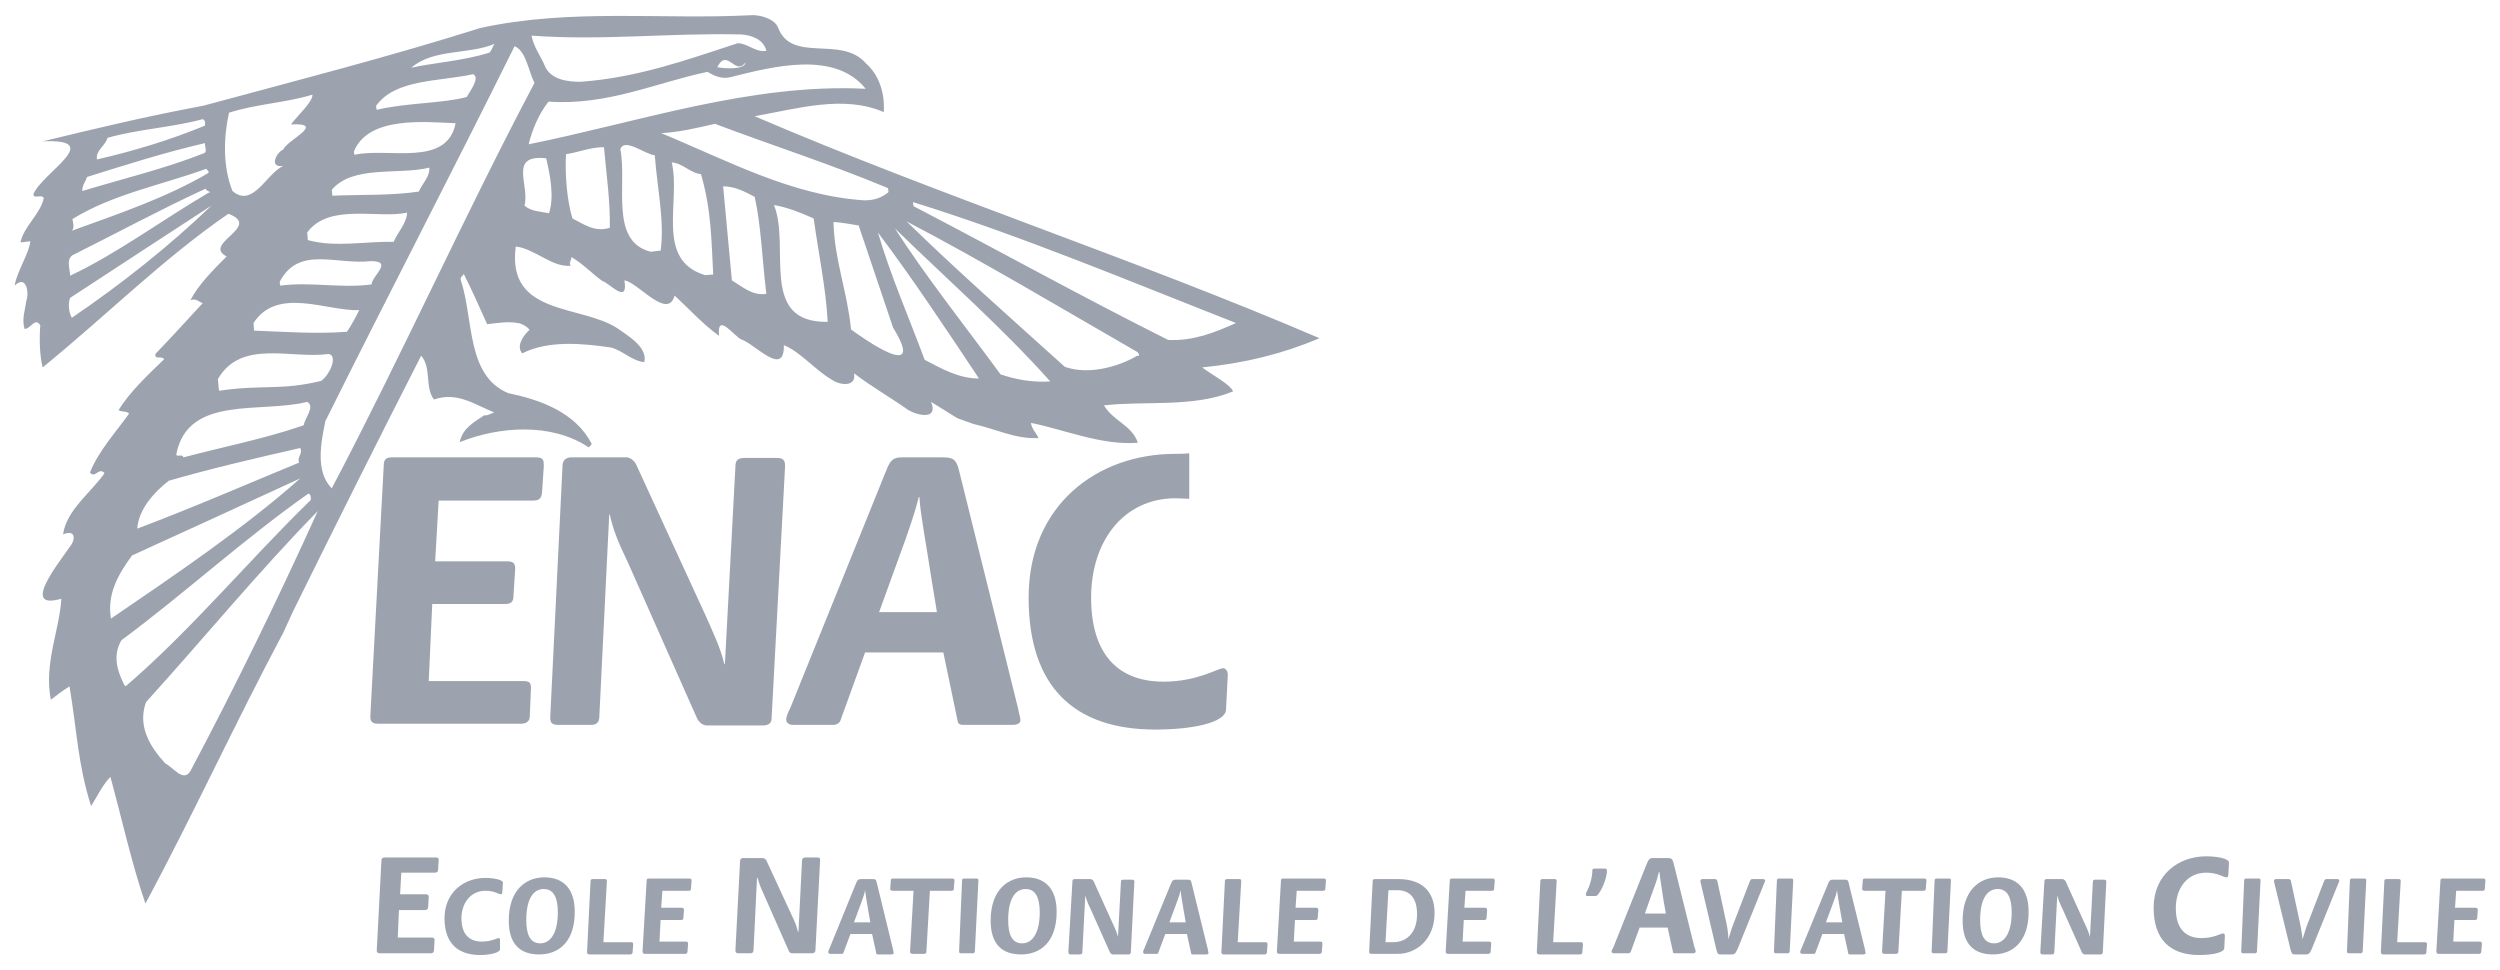 <?xml version="1.0" encoding="utf-8"?>
<!-- Generator: Adobe Illustrator 26.1.0, SVG Export Plug-In . SVG Version: 6.00 Build 0)  -->
<svg version="1.1" id="Layer_1" xmlns="http://www.w3.org/2000/svg" xmlns:xlink="http://www.w3.org/1999/xlink" x="0px" y="0px"
	 width="428px" height="166px" viewBox="0 0 428 166" enable-background="new 0 0 428 166" xml:space="preserve">
<path fill="#9CA3AF" d="M48.5,108.3c-8.2,15.4-15.5,31.3-23.6,46.4c-2.4-7-4-14.4-6-21.7c-1.3,1.3-2.4,3.6-3.3,5
	c-2.3-7.2-2.4-12.8-3.7-20.5c-1.1,0.7-2.2,1.5-3.2,2.3c-1.2-6.3,1.5-11.9,1.8-17.3c-7.2,2.1-0.2-6.4,1.6-9.1
	c0.9-1.2,0.7-2.8-1.3-1.9c0.5-4.1,4.9-7.3,7.1-10.5c-1-1.1-1.6,1-2.5-0.1c1.4-3.6,4.5-7,6.7-10.1c-0.5-0.5-1.3-0.2-1.8-0.6
	c1.9-3.1,5.1-6.1,7.8-8.7c-0.5-0.7-1.6,0.2-1.5-0.9c2.8-2.9,5.6-6,8.1-8.7c-0.6-0.2-1.2-0.9-2.1-0.5c1.3-2.6,4-5.3,6.2-7.5
	c-4.3-2.2,6.2-5.1,0.3-7.3C28,44.2,17.9,54.3,7.3,62.9c-0.5-2-0.6-4.9-0.4-7.2c-0.9-1.5-1.7,0.7-2.7,0.6c-0.5-1.7,0.1-3.2,0.3-4.8
	c0.5-1.2,0.1-4.6-2-2.6c0.5-2.7,2.4-5.3,2.7-7.6c-0.6,0.1-1.1,0.1-1.7,0.2c0.6-2.8,3.4-4.8,4-7.6c-0.4-0.7-1.6,0.2-1.8-0.6
	c1.4-3.7,12.5-9.6,1.6-9.1c9.1-2.2,17.8-4.3,27.5-6.1c15.9-4.3,31.9-8.4,47.4-13.3c15.5-3.4,31-1.4,46.4-2.2c1-0.1,3.9,0.4,4.6,2.1
	c2.3,6.2,10.8,1.3,15,6.1c2.4,2.1,3.3,5.3,3.1,8.4c-6.8-3-14.8-0.6-22.1,0.7c31.7,13.6,65,24.4,96.7,38c-6.1,2.6-12.8,4.3-20.1,5
	c1.9,1.4,4.8,2.9,5.3,4.1c-6.7,2.8-15.2,1.6-22.1,2.4c1.6,2.7,4.8,3.4,5.8,6.4c-6.2,0.5-12.7-2.3-18.3-3.4c0.1,1,0.9,1.7,1.3,2.6
	c-4,0.2-7.4-1.6-11.1-2.4l-2.8-1c-4.5-2.8-3.2-2-4.5-2.8c1.3,3.2-2.4,2.3-3.9,1.4c-3.1-2.2-6.3-4-9.3-6.3c0.5,2.4-2.4,2.1-3.8,1.1
	c-2.8-1.6-5.4-4.8-8.2-5.9c0.1,5.6-4.9-0.2-7.3-1c-1.2-0.5-4.2-4.8-3.8-0.6c-3-2.2-5.1-4.6-7.6-6.9c-1.2,4.3-6.3-2.3-8.6-2.6
	c0.7,4.3-2.6,0.4-3.8,0.1c-1.9-1.4-3.5-3.1-5.3-4.1c0.1,0.6-0.5,0.9-0.1,1.5c-3.2,0.3-6.1-2.9-9.4-3.3c-1.6,11.9,11.1,9.9,17.4,14
	c2,1.4,5.2,3.3,4.6,5.8c-2.1-0.2-3.7-2-5.7-2.5c-4.7-0.7-10.7-1.3-15.2,1c-1-1.2,0-2.8,1.1-3.9c0.6-0.1-1.1-1.3-1.9-1.3
	c-1.6-0.3-3.5,0-5.2,0.2c-1.3-2.9-2.6-5.8-4-8.6c-0.1,0.3-0.7,0.5-0.5,1.1c2.2,6.6,0.9,16.3,8.1,19.3c5.3,1.1,11.5,3.2,14.3,8.7
	c-0.1,0.2-0.4,0.5-0.5,0.6c-6.4-4.3-15.4-3.6-22.1-0.9c0.5-2.4,2.4-3.4,4.2-4.6c0.6,0.1,1.1-0.3,1.7-0.5c-3.3-1.3-6.3-3.6-10.3-2.2
	c-1.6-2-0.4-5.5-2.2-7.5C64.7,75.4,57.4,90,50.2,104.6L48.5,108.3L48.5,108.3z M93.2,11.1c1,2.7,4.3,2.9,6.2,2.9
	c9.8-0.7,18.3-3.8,26.9-6.6c1.7,0,3,1.6,4.9,1.3c-0.5-2.1-2.8-2.7-4.3-2.8C114.7,5.6,103,7,91,6.1C91.4,8.1,92.5,9.5,93.2,11.1z
	 M70.4,11.6c3.4-0.8,9.1-1.2,13.4-2.6c0.5-0.5,0.5-1.1,0.9-1.5C80.2,9.4,74.2,8.3,70.4,11.6z M55.7,72.1c-0.7,3.5-1.8,8.6,1.1,11.5
	c12.1-23,22.6-46.5,34.7-69.4c-1.1-2.2-1.4-5.4-3.4-6.3C77.5,29.3,66.4,50.6,55.7,72.1z M64.4,18.1c0,0.3,0,0.4,0.1,0.7
	c4.9-1.2,11.5-1.1,15.4-2.2c0.7-1.2,2.3-3.3,1.1-3.9C75.1,14,67.7,13.5,64.4,18.1z M39.2,19.3c-0.9,4.1-1.1,9.2,0.6,13.4
	c3.5,3,5.8-3,8.7-4.3c-2.6,0.4-1.1-2.4,0-2.8c0.6-1.6,7.5-4.6,1.3-4.3c1.3-1.7,3.7-3.8,3.7-5.1C49,17.6,43.8,17.8,39.2,19.3z
	 M122.8,11.5c1.5,0.3,4.8,0.4,4.8-0.8C125.9,13.1,124.5,8.1,122.8,11.5z M18.4,23.6c-0.3,1.3-2.1,2.2-1.8,3.7
	c6.5-1.5,12.7-3.4,18.5-5.8c0-0.4,0.1-0.9-0.4-1.1C29.6,21.8,23.7,22.1,18.4,23.6z M93.9,17.4c-1.7,2.2-2.7,4.6-3.4,7.3
	c18.5-3.7,38.1-10.5,57.7-9.5c-5.3-6.6-15.9-3.8-23.1-2c-1.5,0.4-2.8-0.2-4-0.9C112.2,14.2,103.9,18.1,93.9,17.4z M60.6,25.9
	c0,0.1,0,0.4,0.1,0.6c5.7-1.3,15.8,2.2,17.3-5.4C72.9,20.9,63.1,19.8,60.6,25.9z M14.9,30.3c-0.2,0.7-0.9,1.5-0.8,2.4
	c6.9-2.1,14.1-3.8,20.9-6.5c0.5-0.3,0-1.2,0.1-1.7C28.2,26.1,21.6,28.2,14.9,30.3z M12.4,37.5c0.1,0.6,0.4,1.5-0.1,2
	c7.7-2.8,16.1-5.6,23.4-9.9c0.1-0.3-0.2-0.4-0.4-0.7C27.6,31.7,19.4,33.2,12.4,37.5z M113.2,22.8c11.2,4.6,22.3,10.7,34.8,11.5
	c1.6,0,2.9-0.4,4.1-1.4c0-0.3,0-0.4-0.1-0.7c-9.8-4.1-19.8-7.3-29.6-11C119.3,21.9,116.5,22.6,113.2,22.8z M106.2,25.5
	c1.2,6.1-1.9,15.8,5.2,17.6c0.6-0.1,1.1-0.1,1.7-0.2c0.7-5-0.6-10.8-1-16.3C110.2,26.3,107,23.6,106.2,25.5z M96.9,26.4
	c-0.2,3.6,0.2,8.1,1.1,11c2,1,3.8,2.4,6.4,1.6c0.1-4.5-0.6-9.2-1-13.8C101,25.2,99,26.1,96.9,26.4z M56.8,32.5c0,0.3,0.1,0.7,0.1,1
	c4.9-0.2,10.1,0,14.8-0.7c0.6-1.4,1.9-2.5,1.8-4.1C68.3,30,60.4,28.2,56.8,32.5z M12.4,43.7C11.3,44.5,12,46,12,47.2
	c7.9-3.7,15.7-9.5,23.7-14.2c0.8-0.2-0.3-0.1-0.5-0.7C27.4,35.9,20,39.9,12.4,43.7z M89.8,35.2c1.1,1,2.7,1,4.2,1.3
	c0.9-2.8,0.2-6.5-0.5-9.4C87,26.4,90.7,31.6,89.8,35.2z M12.3,54.4c8.4-5.7,16.6-12.2,23.9-19.2C28.2,40.4,20.1,45.7,12,51
	C11.6,52,11.8,53.6,12.3,54.4z M120.7,47.1c0.4,0,0.9-0.1,1.4-0.1c-0.3-5.6-0.3-11.1-2.1-17.2c-1.7-0.1-3.2-1.9-5-2
	C116.6,34.5,112.1,44.5,120.7,47.1z M52.6,39.8c0,0.4,0.1,0.9,0.1,1.3c4.6,1.3,9.9,0.2,14.7,0.3c0.7-1.7,2.2-3.1,2.3-5
	C64.8,37.5,56.3,34.7,52.6,39.8z M125.3,48c1.8,1.1,3.6,2.7,5.9,2.3c-0.7-5.6-0.9-11.8-2-16.6c-1.7-0.9-3.4-1.8-5.4-1.8
	C124.3,37.2,124.8,42.7,125.3,48z M132.5,35.1c2.9,7.1-2.7,20.2,9.2,20c-0.3-5.8-1.6-11.9-2.4-17.7
	C137.1,36.4,134.8,35.5,132.5,35.1z M156.4,35.3c14.6,7.6,29,15.6,43.6,22.9c4.4,0.2,8-1.3,11.6-2.9c-18.1-7.1-36.9-15-55.3-20.7
	C156.3,34.9,156.4,35.1,156.4,35.3L156.4,35.3z M48,48.9c5.3-0.7,10.3,0.5,15.6-0.2c0.1-1.5,3.8-4-0.1-4c-5.9,0.7-12.3-2.7-15.6,3.5
	C47.9,48.5,47.9,48.7,48,48.9z M145.7,56.4c2,1.5,13.1,9.3,7.2-0.3c-2-5.9-3.9-11.6-5.9-17.5c-1.3-0.2-2.8-0.5-4.3-0.6
	C142.8,44.3,145.1,50.1,145.7,56.4z M182.3,62.8c3.9,1.4,9,0.1,12.4-1.9c0.6,0.2,0.2-0.6-0.1-0.7c-13.2-7.6-26.4-15.5-39.4-22.3
	C163.8,46.3,173.1,54.5,182.3,62.8z M171.3,64.1c2.7,0.9,5.5,1.4,8.5,1.2c-8.1-9.1-17.9-17.7-26.6-26.2
	C158.6,47.5,165.3,55.9,171.3,64.1z M158.3,61.6c2.9,1.5,5.8,3.2,9.3,3.2c-5.6-8.4-11.2-16.9-17.3-25
	C152.5,47.3,155.6,54.3,158.3,61.6z M43.4,55.3c0,0.4,0.1,0.9,0.1,1.3c5.2,0.2,10.5,0.6,15.9,0.2c0.8-1.2,1.5-2.5,2.1-3.7
	C55.9,53.3,47.5,49,43.4,55.3z M37.3,64.9c0.1,0.7,0.1,1.4,0.2,2c7.3-1.1,10.6,0,17.5-1.7c1.4-1,2.9-4.2,1.3-4.6
	C49.8,61.5,41.3,58,37.3,64.9z M30.2,77.7c-0.1,0.7,1-0.1,1.2,0.6c6.8-1.8,14-3.2,20.6-5.5c0.2-1.3,2-3.2,0.6-4
	C44.7,70.8,32.2,67.6,30.2,77.7z M28.9,82.3c-2.6,2-5.2,5-5.4,8.2C32.8,87,42,83,51.2,79.2c-0.4-1,0.7-1.5,0.2-2.5
	C43.9,78.4,36.2,80.2,28.9,82.3z M22.6,95.1c-2.4,3.3-4.3,6.6-3.6,10.8c10.7-7.3,22.7-15.4,32.4-24C41.9,86.3,32.2,90.7,22.6,95.1z
	 M20.8,109.6c-1.5,2.5-0.8,5.1,0.4,7.5c0,0.1,0.2,0.3,0.3,0.4c11.2-9.6,21.1-21.6,31.7-31.9c0-0.4,0.1-0.9-0.4-1.1
	C41.7,92.3,31.6,101.6,20.8,109.6z M25,120.2c-1.5,4.1,0.7,7.7,3.3,10.5c1.4,0.7,3.1,3.3,4.3,1.3c7.8-14.7,15-29.5,21.8-44.5
	C44.3,97.8,34.8,109.4,25,120.2"/>
<path fill="#9CA3AF" d="M65.7,79.6c0-0.9,0.4-1.3,1.4-1.3h24.7c1.3,0,1.3,0.6,1.3,1.5l-0.3,4.5c-0.1,0.9-0.4,1.4-1.5,1.4H75.1
	l-0.6,10.4h12.4c1.2,0,1.3,0.6,1.3,1.3l-0.3,4.7c0,0.9-0.4,1.3-1.4,1.3H74l-0.6,13.2h16.2c1.2,0,1.3,0.4,1.3,1.3l-0.2,4.7
	c0,0.8-0.5,1.3-1.5,1.3H64.7c-1.2,0-1.3-0.6-1.3-1.3 M96.3,79.8c0-0.9,0.5-1.5,1.5-1.5h9.5c0.6,0,1.3,0.6,1.6,1.2l12,26.1
	c1,2.3,2.5,5.4,3.1,8.1h0.1l1.8-33.8c0-1.1,0.4-1.5,1.6-1.5h5.5c1.3,0,1.4,0.6,1.4,1.5l-2.3,43c0,0.8-0.4,1.3-1.5,1.3H121
	c-0.7,0-1.4-0.6-1.7-1.3l-11.8-26.6c-1.7-3.5-2.6-5.8-3.1-8.2h-0.1l-1.7,34.7c0,0.8-0.5,1.3-1.3,1.3h-5.8c-1.2,0-1.3-0.6-1.3-1.3
	 M155,92.4c1-2.9,1.7-4.9,2.3-7.3h0.1c0.2,3.2,1.1,7.6,2,13.6l1,6.1h-9.9L155,92.4L155,92.4z M135.3,121.2c-0.3,0.6-0.7,1.4-0.7,2
	s0.6,0.9,1.1,0.9h7c0.6,0,1.1-0.4,1.2-0.8l4.2-11.6h13.4l2.4,11.5c0.1,0.5,0.1,0.9,1.1,0.9h8.4c0.8,0,1.3-0.3,1.3-0.8
	s-0.3-1.3-0.4-2l-10.1-40.7c-0.5-2-1-2.3-2.9-2.3h-6.9c-1.5,0-2,0.5-2.7,2.3 M201.2,77.7c-13.4,0-25.1,8.8-25.1,24.6
	c0,15.2,7.7,22.6,21.7,22.6c6.1,0,12.1-1.1,12.1-3.5l0.3-5.9c0-0.5-0.3-1.1-0.8-1.1c-0.9,0-4.4,2.3-10.2,2.3
	c-7.8,0-12.4-4.7-12.4-14.4c0-9.6,5.5-17,14.5-17c0.8,0,1.6,0.1,2.3,0.1v-7.8C202.7,77.7,201.9,77.7,201.2,77.7 M65.3,147.3
	c0-0.3,0.2-0.5,0.5-0.5h8.8c0.5,0,0.5,0.2,0.5,0.5l-0.1,1.6c0,0.3-0.2,0.5-0.5,0.5h-5.8l-0.2,3.7h4.4c0.4,0,0.5,0.2,0.5,0.5
	l-0.1,1.7c0,0.3-0.2,0.5-0.5,0.5h-4.5l-0.2,4.7h5.8c0.4,0,0.5,0.2,0.5,0.5l-0.1,1.7c0,0.3-0.2,0.5-0.5,0.5H65
	c-0.4,0-0.5-0.2-0.5-0.5 M85.6,162.5c0,0.6-1.7,1-3.4,1c-3.9,0-6.1-2.1-6.1-6.3c0-4.4,3.3-6.9,7-6.9c1.3,0,3,0.3,3,0.8l-0.1,1.6
	c0,0.2-0.1,0.4-0.2,0.4c-0.5,0-1.1-0.6-2.7-0.6c-2.5,0-4.1,2.1-4.1,4.7c0,2.7,1.3,4,3.5,4c1.6,0,2.6-0.6,2.9-0.6
	c0.2,0,0.2,0.2,0.2,0.3 M90.1,157.5c0-3.6,1.2-5.3,3-5.3c1.7,0,2.4,1.5,2.4,4c0,3.6-1.3,5.3-3,5.3C90.7,161.5,90.1,159.9,90.1,157.5
	z M92.3,163.4c3.3,0,6.1-2.1,6.1-7.3c0-4.1-2.1-5.9-5.2-5.9c-3.2,0-6.1,2.2-6.1,7.4C87.1,161.7,89.1,163.4,92.3,163.4 M101.1,150.9
	c0-0.3,0.1-0.4,0.4-0.4h2.1c0.3,0,0.3,0.2,0.3,0.4l-0.6,10.4h4.7c0.4,0,0.4,0.2,0.4,0.4l-0.1,1.3c0,0.2-0.1,0.4-0.4,0.4h-7
	c-0.3,0-0.4-0.2-0.4-0.4 M110.7,150.8c0-0.3,0.1-0.4,0.4-0.4h6.9c0.4,0,0.4,0.2,0.4,0.4l-0.1,1.3c0,0.3-0.1,0.4-0.4,0.4h-4.5
	l-0.2,2.9h3.5c0.3,0,0.4,0.2,0.4,0.4l-0.1,1.3c0,0.3-0.1,0.4-0.4,0.4h-3.5l-0.2,3.7h4.5c0.3,0,0.4,0.1,0.4,0.4l-0.1,1.3
	c0,0.2-0.1,0.4-0.4,0.4h-6.9c-0.3,0-0.4-0.2-0.4-0.4 M126.7,147.4c0-0.3,0.2-0.5,0.5-0.5h3.4c0.2,0,0.5,0.2,0.6,0.4l4.3,9.3
	c0.4,0.8,0.9,1.9,1.1,2.9h0.1l0.6-12.1c0-0.4,0.2-0.6,0.6-0.6h2c0.5,0,0.5,0.2,0.5,0.5l-0.8,15.4c0,0.3-0.2,0.5-0.6,0.5h-3.4
	c-0.3,0-0.5-0.2-0.6-0.5l-4.2-9.5c-0.6-1.3-0.9-2.1-1.1-2.9h-0.1l-0.6,12.4c0,0.3-0.2,0.5-0.5,0.5h-2.1c-0.4,0-0.5-0.2-0.5-0.5
	 M147.5,154.4c0.3-0.8,0.5-1.4,0.6-2c0.1,0.9,0.3,2.1,0.6,3.8l0.3,1.7h-2.8L147.5,154.4L147.5,154.4z M142,162.4
	c-0.1,0.2-0.2,0.4-0.2,0.6c0,0.2,0.2,0.3,0.3,0.3h2c0.2,0,0.3-0.1,0.3-0.2l1.2-3.2h3.7l0.7,3.2c0,0.1,0,0.3,0.3,0.3h2.3
	c0.2,0,0.4-0.1,0.4-0.2s-0.1-0.4-0.1-0.6l-2.8-11.5c-0.1-0.6-0.3-0.6-0.8-0.6h-1.9c-0.4,0-0.6,0.1-0.8,0.6 M156.4,152.5h-3.6
	c-0.3,0-0.4-0.2-0.4-0.3l0.1-1.4c0-0.3,0.1-0.4,0.4-0.4H163c0.4,0,0.4,0.2,0.4,0.4l-0.1,1.3c0,0.3-0.1,0.4-0.4,0.4h-3.7l-0.6,10.4
	c0,0.2-0.1,0.4-0.4,0.4h-2c-0.3,0-0.4-0.2-0.4-0.4 M164.7,150.8c0-0.3,0.1-0.4,0.4-0.4h2.1c0.3,0,0.3,0.2,0.3,0.4l-0.6,12
	c0,0.2-0.1,0.4-0.3,0.4h-2.1c-0.3,0-0.3-0.2-0.3-0.4 M172.6,157.5c0-3.6,1.2-5.3,3-5.3c1.7,0,2.4,1.5,2.4,4c0,3.6-1.3,5.3-3,5.3
	C173.2,161.5,172.6,159.9,172.6,157.5z M174.8,163.4c3.3,0,6.1-2.1,6.1-7.3c0-4.1-2.1-5.9-5.2-5.9c-3.2,0-6.1,2.2-6.1,7.4
	C169.6,161.7,171.6,163.4,174.8,163.4 M183.6,150.9c0-0.3,0.1-0.4,0.4-0.4h2.7c0.2,0,0.4,0.2,0.5,0.3l3.3,7.3
	c0.3,0.6,0.7,1.5,0.9,2.3l0.5-9.4c0-0.3,0.1-0.4,0.4-0.4h1.5c0.4,0,0.4,0.2,0.4,0.4l-0.6,12c0,0.2-0.1,0.4-0.4,0.4h-2.7
	c-0.2,0-0.4-0.2-0.5-0.4l-3.3-7.4c-0.5-1-0.7-1.6-0.9-2.3l-0.5,9.7c0,0.2-0.1,0.4-0.4,0.4h-1.6c-0.3,0-0.4-0.2-0.4-0.4 M201.5,154.4
	c0.3-0.8,0.5-1.4,0.6-2c0.1,0.9,0.3,2.1,0.6,3.8l0.3,1.7h-2.8L201.5,154.4L201.5,154.4z M195.9,162.4c-0.1,0.2-0.2,0.4-0.2,0.6
	c0,0.2,0.2,0.3,0.3,0.3h2c0.2,0,0.3-0.1,0.3-0.2l1.2-3.2h3.7l0.7,3.2c0,0.1,0,0.3,0.3,0.3h2.3c0.2,0,0.4-0.1,0.4-0.2
	s-0.1-0.4-0.1-0.6l-2.8-11.4c-0.1-0.6-0.3-0.6-0.8-0.6h-1.9c-0.4,0-0.6,0.1-0.8,0.6 M209.7,150.9c0-0.3,0.1-0.4,0.4-0.4h2.1
	c0.3,0,0.3,0.2,0.3,0.4l-0.6,10.4h4.7c0.4,0,0.4,0.2,0.4,0.4l-0.1,1.3c0,0.2-0.1,0.4-0.4,0.4h-7c-0.3,0-0.4-0.2-0.4-0.4
	 M219.3,150.8c0-0.3,0.1-0.4,0.4-0.4h6.9c0.4,0,0.4,0.2,0.4,0.4l-0.1,1.3c0,0.3-0.1,0.4-0.4,0.4H222l-0.2,2.9h3.5
	c0.3,0,0.4,0.2,0.4,0.4l-0.1,1.3c0,0.3-0.1,0.4-0.4,0.4h-3.5l-0.2,3.7h4.5c0.3,0,0.4,0.1,0.4,0.4l-0.1,1.3c0,0.2-0.1,0.4-0.4,0.4
	H219c-0.3,0-0.4-0.2-0.4-0.4 M237.7,152.4h1.5c2.3,0,3.4,1.5,3.4,4.1c0,3.1-1.7,4.8-4.1,4.8h-1.3L237.7,152.4L237.7,152.4z
	 M234.4,162.9c0,0.2,0,0.4,0.4,0.4h4.5c3.1,0,6.3-2.4,6.3-7c0-3.6-2.1-5.8-6.2-5.8h-4c-0.3,0-0.4,0.1-0.4,0.4 M248.2,150.8
	c0-0.3,0.1-0.4,0.4-0.4h6.9c0.4,0,0.4,0.2,0.4,0.4l-0.1,1.3c0,0.3-0.1,0.4-0.4,0.4h-4.5l-0.2,2.9h3.5c0.3,0,0.4,0.2,0.4,0.4
	l-0.1,1.3c0,0.3-0.1,0.4-0.4,0.4h-3.5l-0.2,3.7h4.5c0.3,0,0.4,0.1,0.4,0.4l-0.1,1.3c0,0.2-0.1,0.4-0.4,0.4h-6.9
	c-0.3,0-0.4-0.2-0.4-0.4 M263.7,150.9c0-0.3,0.1-0.4,0.4-0.4h2.1c0.3,0,0.3,0.2,0.3,0.4l-0.6,10.4h4.7c0.4,0,0.4,0.2,0.4,0.4
	l-0.1,1.3c0,0.2-0.1,0.4-0.4,0.4h-7c-0.3,0-0.4-0.2-0.4-0.4 M271.8,153.4c-0.2,0-0.3,0-0.3-0.3c0-0.2,0.1-0.3,0.5-1.2
	c0.3-0.8,0.5-1.5,0.6-2.5V149c0-0.1,0.1-0.3,0.3-0.3h1.9c0.2,0,0.3,0.1,0.3,0.3v0.4c-0.2,1.7-1.4,4-1.9,4 M283.2,151.9
	c0.4-1,0.6-1.8,0.8-2.6h0.1c0.1,1.2,0.4,2.7,0.7,4.9l0.4,2.2h-3.6L283.2,151.9L283.2,151.9z M276.2,162.2c-0.1,0.2-0.3,0.5-0.3,0.7
	s0.2,0.3,0.4,0.3h2.5c0.2,0,0.4-0.2,0.4-0.3l1.5-4.1h4.8l0.9,4.1c0,0.2,0,0.3,0.4,0.3h3c0.3,0,0.5-0.1,0.5-0.3s-0.1-0.5-0.2-0.7
	l-3.6-14.5c-0.2-0.7-0.4-0.8-1-0.8H283c-0.6,0-0.7,0.2-1,0.8 M291.1,150.9c0-0.3,0.2-0.4,0.3-0.4h2.2c0.2,0,0.3,0.1,0.4,0.3l1.4,6.5
	c0.3,1.3,0.5,2.5,0.5,3.5c0.2-0.6,0.6-2.1,1-3l2.7-7c0.1-0.2,0.2-0.3,0.4-0.3h1.9c0.1,0,0.3,0.1,0.3,0.3l-4.7,11.6
	c-0.3,0.6-0.4,1-1,1h-1.9c-0.6,0-0.6-0.3-0.8-1 M304.2,150.8c0-0.3,0.1-0.4,0.4-0.4h2.1c0.3,0,0.3,0.2,0.3,0.4l-0.6,12
	c0,0.2-0.1,0.4-0.3,0.4H304c-0.3,0-0.3-0.2-0.3-0.4 M313.9,154.4c0.3-0.8,0.5-1.4,0.6-2c0.1,0.9,0.3,2.1,0.6,3.8l0.3,1.7h-2.8
	L313.9,154.4z M308.4,162.4c-0.1,0.2-0.2,0.4-0.2,0.6c0,0.2,0.2,0.3,0.3,0.3h2c0.2,0,0.3-0.1,0.3-0.2l1.2-3.2h3.7l0.7,3.2
	c0,0.1,0,0.3,0.3,0.3h2.3c0.2,0,0.4-0.1,0.4-0.2s-0.1-0.4-0.1-0.6l-2.8-11.4c-0.1-0.6-0.3-0.6-0.8-0.6h-1.9c-0.4,0-0.6,0.1-0.8,0.6
	 M322.8,152.5h-3.6c-0.3,0-0.4-0.2-0.4-0.3l0.1-1.4c0-0.3,0.1-0.4,0.4-0.4h10.1c0.4,0,0.4,0.2,0.4,0.4l-0.1,1.3
	c0,0.3-0.1,0.4-0.4,0.4h-3.7l-0.6,10.4c0,0.2-0.1,0.4-0.4,0.4h-2c-0.3,0-0.4-0.2-0.4-0.4 M331.2,150.8c0-0.3,0.1-0.4,0.4-0.4h2.1
	c0.3,0,0.3,0.2,0.3,0.4l-0.6,12c0,0.2-0.1,0.4-0.3,0.4H331c-0.3,0-0.3-0.2-0.3-0.4 M339,157.5c0-3.6,1.2-5.3,3-5.3
	c1.7,0,2.4,1.5,2.4,4c0,3.6-1.3,5.3-3,5.3C339.6,161.5,339,159.9,339,157.5z M341.2,163.4c3.3,0,6.1-2.1,6.1-7.3
	c0-4.1-2.1-5.9-5.2-5.9c-3.2,0-6.1,2.2-6.1,7.4C336,161.7,338,163.4,341.2,163.4 M350,150.9c0-0.3,0.1-0.4,0.4-0.4h2.7
	c0.2,0,0.4,0.2,0.5,0.3l3.3,7.3c0.3,0.6,0.7,1.5,0.9,2.3l0.5-9.4c0-0.3,0.1-0.4,0.4-0.4h1.5c0.4,0,0.4,0.2,0.4,0.4l-0.6,12
	c0,0.2-0.1,0.4-0.4,0.4h-2.7c-0.2,0-0.4-0.2-0.5-0.4l-3.3-7.4c-0.5-1-0.7-1.6-0.9-2.3l-0.5,9.7c0,0.2-0.1,0.4-0.4,0.4h-1.6
	c-0.3,0-0.4-0.2-0.4-0.4 M380.8,162.3c0,0.8-2.1,1.2-4.3,1.2c-5,0-7.8-2.7-7.8-8.1c0-5.6,4.2-8.8,9-8.8c1.6,0,3.9,0.3,3.9,1.1
	l-0.1,2c0,0.2-0.1,0.5-0.3,0.5c-0.6,0-1.5-0.8-3.5-0.8c-3.2,0-5.2,2.6-5.2,6.1s1.7,5.1,4.4,5.1c2.1,0,3.3-0.8,3.7-0.8
	c0.2,0,0.3,0.2,0.3,0.4 M384.2,150.8c0-0.3,0.1-0.4,0.4-0.4h2.1c0.3,0,0.3,0.2,0.3,0.4l-0.6,12c0,0.2-0.1,0.4-0.3,0.4H384
	c-0.3,0-0.3-0.2-0.3-0.4 M389.3,150.9c0-0.3,0.2-0.4,0.3-0.4h2.2c0.2,0,0.3,0.1,0.4,0.3l1.4,6.5c0.3,1.3,0.5,2.5,0.6,3.5
	c0.2-0.6,0.6-2.1,1-3l2.7-7c0.1-0.2,0.2-0.3,0.4-0.3h1.9c0.1,0,0.3,0.1,0.3,0.3l-4.7,11.6c-0.3,0.6-0.4,1-1,1h-1.9
	c-0.6,0-0.6-0.3-0.8-1 M402.3,150.8c0-0.3,0.1-0.4,0.4-0.4h2.1c0.3,0,0.3,0.2,0.3,0.4l-0.6,12c0,0.2-0.1,0.4-0.3,0.4h-2.1
	c-0.3,0-0.3-0.2-0.3-0.4 M408.2,150.9c0-0.3,0.1-0.4,0.4-0.4h2.1c0.3,0,0.3,0.2,0.3,0.4l-0.6,10.4h4.7c0.4,0,0.4,0.2,0.4,0.4
	l-0.1,1.3c0,0.2-0.1,0.4-0.4,0.4h-7c-0.3,0-0.4-0.2-0.4-0.4 M417.8,150.8c0-0.3,0.1-0.4,0.4-0.4h6.9c0.4,0,0.4,0.2,0.4,0.4l-0.1,1.3
	c0,0.3-0.1,0.4-0.4,0.4h-4.5l-0.2,2.9h3.5c0.3,0,0.4,0.2,0.4,0.4l-0.1,1.3c0,0.3-0.1,0.4-0.4,0.4h-3.5l-0.2,3.7h4.5
	c0.3,0,0.4,0.1,0.4,0.4l-0.1,1.3c0,0.2-0.1,0.4-0.4,0.4h-6.9c-0.3,0-0.4-0.2-0.4-0.4"/>
</svg>
